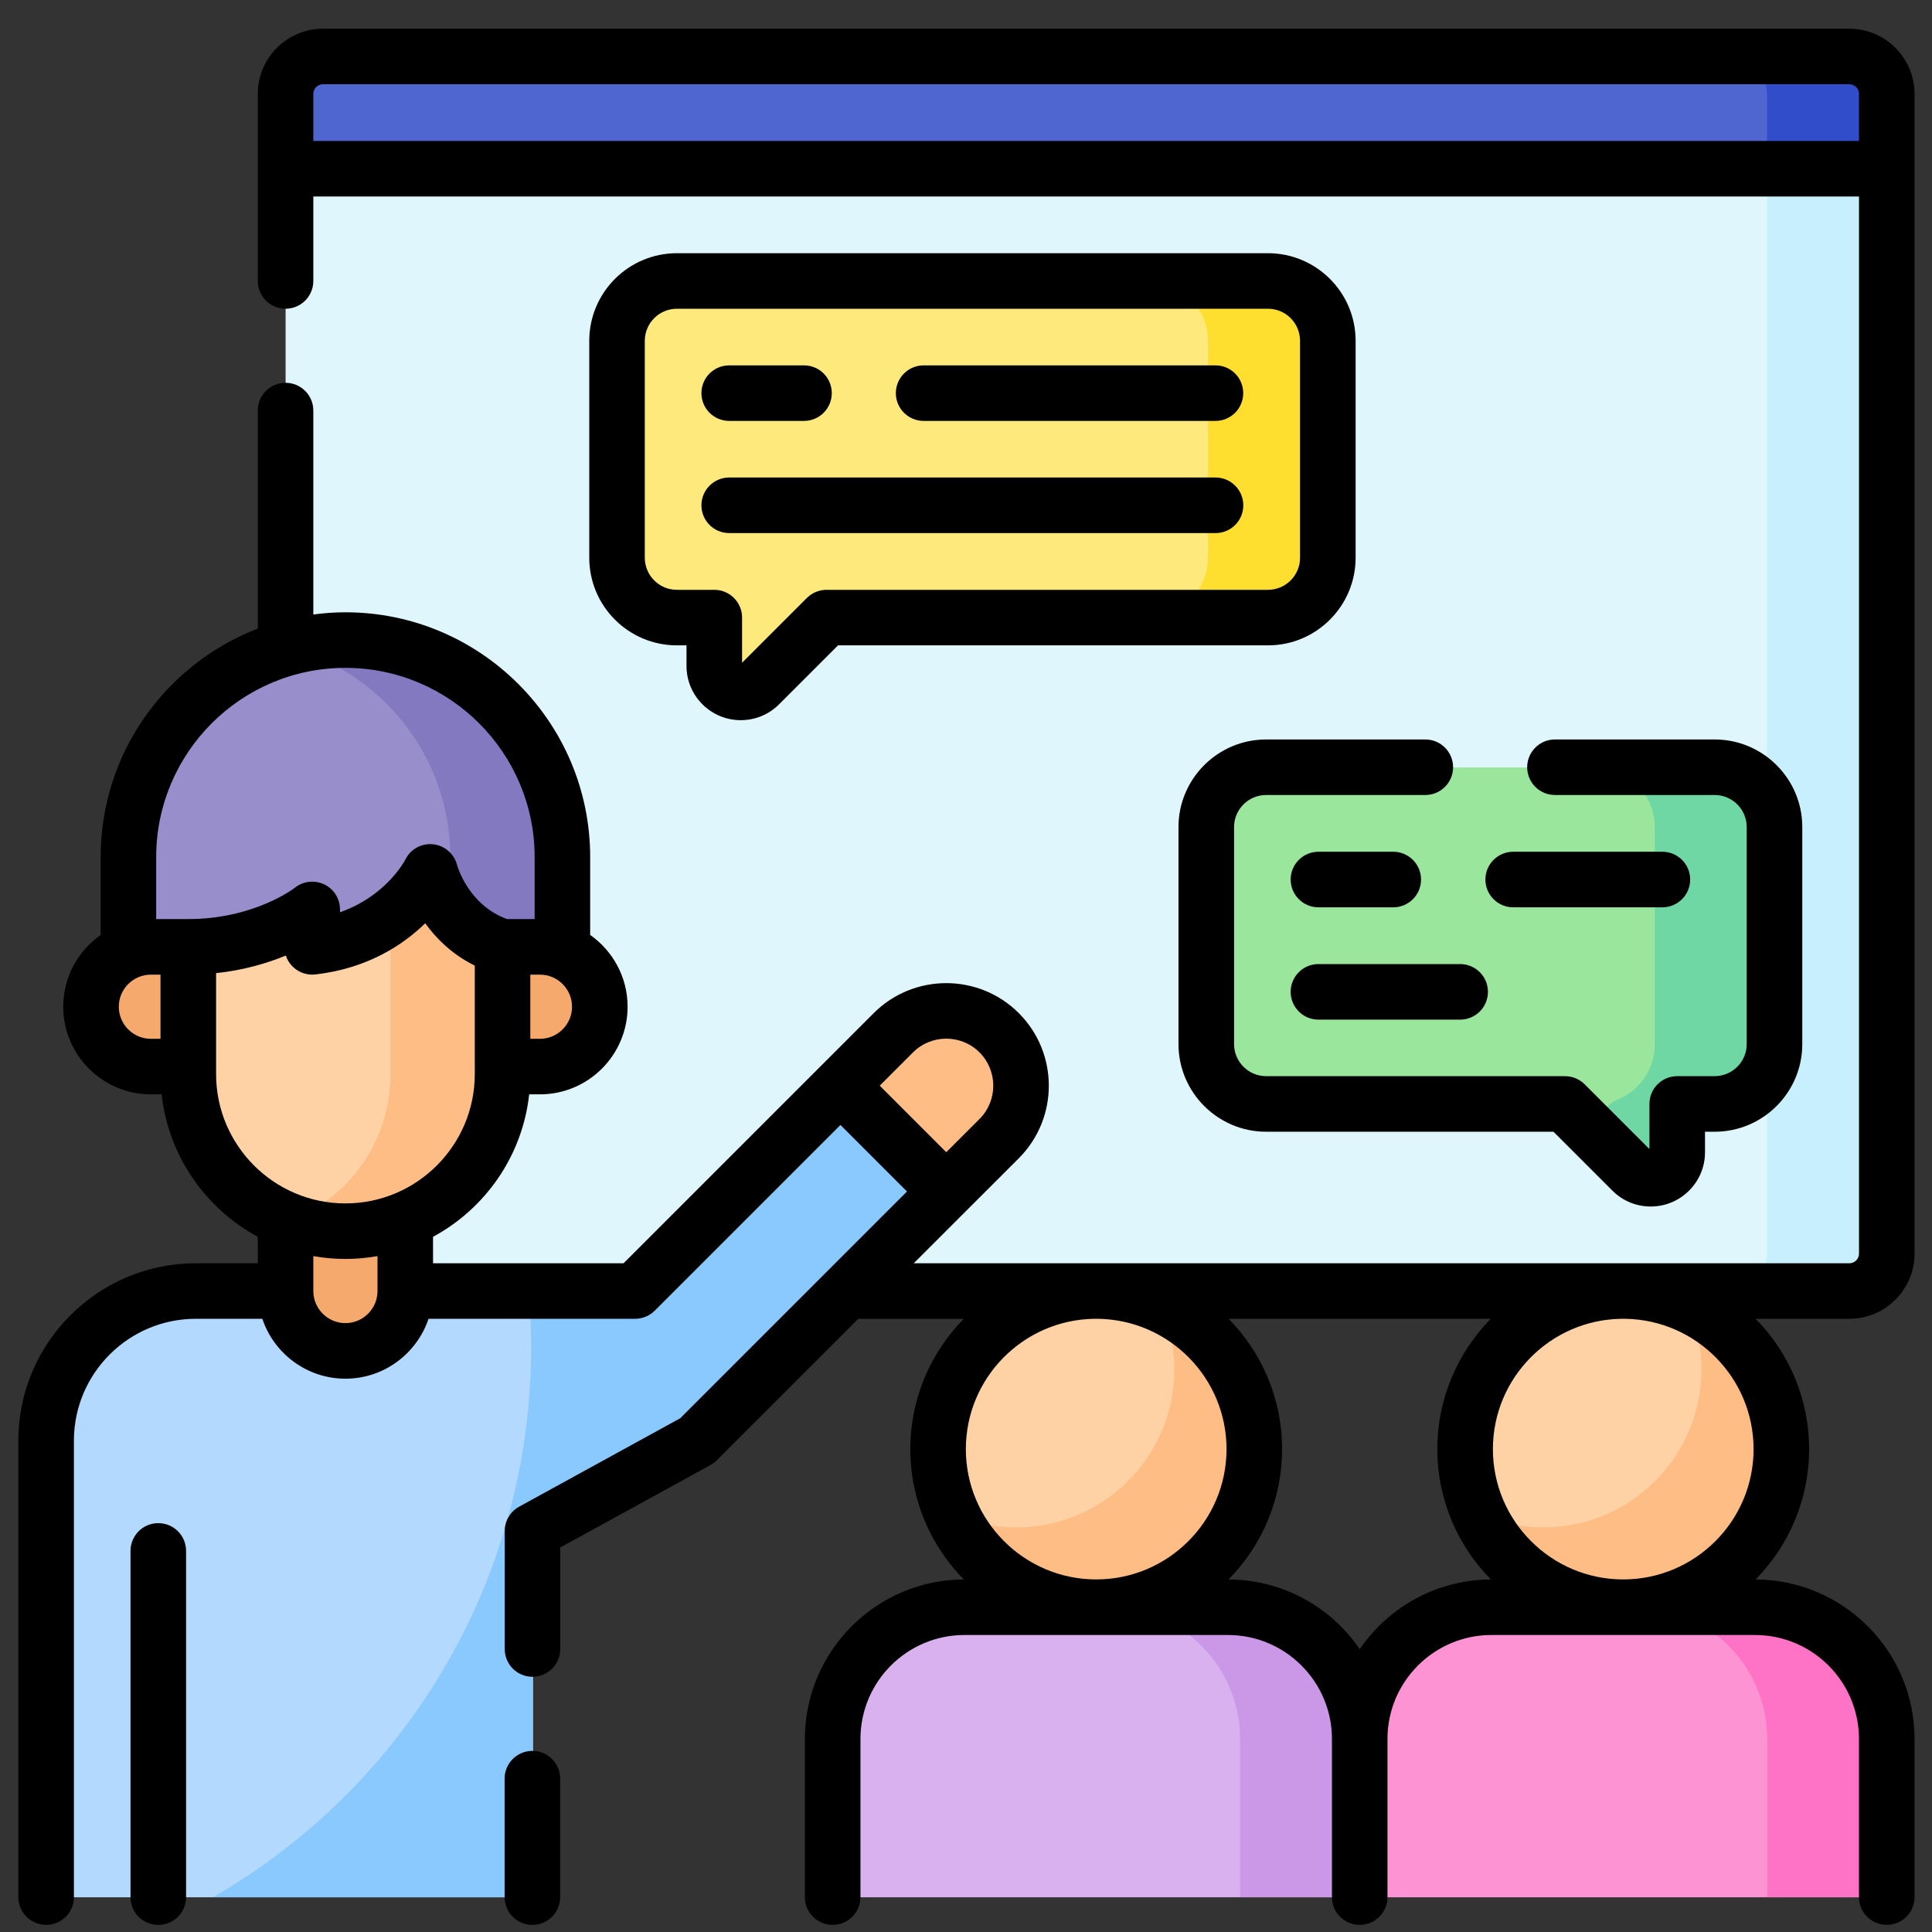 <svg xmlns="http://www.w3.org/2000/svg" width="51" height="51" viewBox="0 0 51 51" fill="none">
  <rect x="0" y="0" width="51" height="51" fill="#333333" stroke="none"/>
  <g clip-path="url(#clip0_3224_28294)">
    <path d="M49.807 4.455H7.539V2.48C7.539 1.934 7.981 1.492 8.527 1.492H48.819C49.365 1.492 49.807 1.934 49.807 2.48V4.455Z" fill="#4F66D0"/>
    <path d="M48.816 1.492H45.656C46.202 1.492 46.644 1.934 46.644 2.48V4.455H49.804V2.48C49.804 1.934 49.362 1.492 48.816 1.492Z" fill="#314DC9"/>
    <path d="M48.819 34.08H8.527C7.981 34.08 7.539 33.638 7.539 33.092V4.453H49.807V33.093C49.807 33.638 49.365 34.08 48.819 34.08Z" fill="#DFF6FD"/>
    <path d="M46.644 4.453V33.093C46.644 33.638 46.202 34.08 45.656 34.08H48.816C49.362 34.08 49.804 33.638 49.804 33.093V4.453H46.644Z" fill="#C8EFFE"/>
    <path d="M26.377 30.059L24.981 31.456L22.188 28.663L23.584 27.266C24.355 26.495 25.606 26.495 26.377 27.266C27.149 28.037 27.149 29.288 26.377 30.059Z" fill="#FFBD86"/>
    <path d="M22.195 28.664L16.774 34.085H5.177C2.995 34.085 1.227 35.853 1.227 38.035V50.084H14.065V40.421L18.41 38.035L24.988 31.457L22.195 28.664Z" fill="#B3DAFE"/>
    <path d="M22.199 28.664L16.779 34.085H13.954C13.997 34.572 14.02 35.066 14.02 35.565C14.02 41.774 10.639 47.194 5.617 50.084H14.07V40.421L18.415 38.035L24.993 31.457L22.199 28.664Z" fill="#8AC9FE"/>
    <path d="M9.119 35.667C8.247 35.667 7.539 34.96 7.539 34.087V31.52H10.699V34.087C10.699 34.96 9.992 35.667 9.119 35.667Z" fill="#F6A96C"/>
    <path d="M4.977 23.027V28.36C4.977 30.651 6.834 32.508 9.124 32.508C11.415 32.508 13.272 30.651 13.272 28.36V23.027H4.977Z" fill="#FED2A4"/>
    <path d="M10.307 23.027V28.36C10.307 30.129 9.2 31.638 7.641 32.235C8.101 32.411 8.6 32.508 9.122 32.508C11.413 32.508 13.27 30.651 13.27 28.36V23.027H10.307Z" fill="#FFBD86"/>
    <path d="M9.126 16.902C5.963 16.902 3.398 19.467 3.398 22.63V26.581L4.979 25C7.026 25 8.25 24.013 8.25 24.013V25C10.511 24.743 11.364 23.025 11.364 23.025C11.364 23.025 11.755 24.533 13.274 25L14.854 26.581V22.63C14.854 19.467 12.29 16.902 9.126 16.902Z" fill="#978ECB"/>
    <path d="M9.122 16.902C8.609 16.902 8.113 16.971 7.641 17.097C10.086 17.75 11.887 19.979 11.887 22.63V24.035C12.182 24.415 12.623 24.802 13.27 25L14.85 26.581V22.63C14.85 19.467 12.285 16.902 9.122 16.902Z" fill="#8379C1"/>
    <path d="M14.261 28.16H13.273V25H14.261C15.134 25 15.841 25.707 15.841 26.58C15.841 27.453 15.134 28.16 14.261 28.16Z" fill="#F6A96C"/>
    <path d="M3.986 28.16H4.974V25H3.986C3.114 25 2.406 25.707 2.406 26.58C2.406 27.453 3.114 28.16 3.986 28.16Z" fill="#F6A96C"/>
    <path d="M28.939 42.43C31.244 42.43 33.113 40.561 33.113 38.256C33.113 35.951 31.244 34.082 28.939 34.082C26.634 34.082 24.766 35.951 24.766 38.256C24.766 40.561 26.634 42.43 28.939 42.43Z" fill="#FED2A4"/>
    <path d="M30.637 34.445C30.868 34.965 30.998 35.539 30.998 36.145C30.998 38.45 29.13 40.319 26.825 40.319C26.219 40.319 25.644 40.189 25.125 39.957C25.776 41.414 27.237 42.431 28.937 42.431C31.242 42.431 33.111 40.562 33.111 38.257C33.111 36.557 32.094 35.096 30.637 34.445Z" fill="#FFBD86"/>
    <path d="M21.984 50.083V45.908C21.984 43.987 23.541 42.43 25.462 42.43H32.419C34.34 42.43 35.897 43.987 35.897 45.908V50.083H21.984Z" fill="#D9B1EE"/>
    <path d="M32.418 42.43H29.258C31.179 42.43 32.736 43.987 32.736 45.908V50.083H35.896V45.908C35.896 43.987 34.339 42.43 32.418 42.43Z" fill="#CB97E7"/>
    <path d="M42.853 42.43C45.159 42.43 47.027 40.561 47.027 38.256C47.027 35.951 45.159 34.082 42.853 34.082C40.548 34.082 38.68 35.951 38.68 38.256C38.68 40.561 40.548 42.43 42.853 42.43Z" fill="#FED2A4"/>
    <path d="M44.551 34.445C44.782 34.965 44.913 35.539 44.913 36.145C44.913 38.45 43.044 40.319 40.739 40.319C40.133 40.319 39.558 40.189 39.039 39.957C39.69 41.414 41.151 42.431 42.851 42.431C45.156 42.431 47.025 40.562 47.025 38.257C47.025 36.557 46.008 35.096 44.551 34.445Z" fill="#FFBD86"/>
    <path d="M35.898 50.083V45.908C35.898 43.987 37.456 42.43 39.377 42.43H46.333C48.254 42.43 49.811 43.987 49.811 45.908V50.083H35.898Z" fill="#FE93D3"/>
    <path d="M46.332 42.43H43.172C45.093 42.43 46.65 43.987 46.65 45.908V50.083H49.81V45.908C49.81 43.987 48.253 42.43 46.332 42.43Z" fill="#FE73C5"/>
    <path d="M33.424 20.258H45.263C46.135 20.258 46.843 20.965 46.843 21.838V27.566C46.843 28.438 46.135 29.146 45.263 29.146H44.275V30.423C44.275 30.808 43.962 31.121 43.577 31.121C43.392 31.121 43.214 31.047 43.083 30.916L41.312 29.146H33.424C32.551 29.146 31.844 28.439 31.844 27.566V21.838C31.844 20.965 32.551 20.258 33.424 20.258Z" fill="#9BE69D"/>
    <path d="M43.682 21.838V27.566C43.682 28.22 43.284 28.782 42.717 29.022C42.35 29.177 42.102 29.524 42.102 29.922V29.936L43.065 30.899C43.183 31.017 43.336 31.1 43.503 31.117C43.921 31.16 44.274 30.832 44.274 30.423V29.146H45.262C46.134 29.146 46.842 28.439 46.842 27.566V21.838C46.842 20.965 46.135 20.258 45.262 20.258H42.102C42.974 20.258 43.682 20.965 43.682 21.838Z" fill="#6FD7A3"/>
    <path d="M33.465 7.414H17.861C16.989 7.414 16.281 8.121 16.281 8.994V14.72C16.281 15.592 16.989 16.3 17.861 16.3H18.849V17.577C18.849 17.962 19.162 18.275 19.547 18.275C19.733 18.275 19.91 18.201 20.041 18.071L21.812 16.3H33.465C34.338 16.3 35.045 15.593 35.045 14.72V8.994C35.045 8.121 34.338 7.414 33.465 7.414Z" fill="#FEE97D"/>
    <path d="M33.465 7.414H30.305C31.177 7.414 31.885 8.121 31.885 8.994V14.72C31.885 15.592 31.177 16.3 30.305 16.3H33.465C34.337 16.3 35.045 15.593 35.045 14.72V8.994C35.045 8.121 34.338 7.414 33.465 7.414Z" fill="#FEDF30"/>
    <path d="M50.539 33.093V2.478C50.539 1.53 49.767 0.758 48.818 0.758H8.525C7.577 0.758 6.805 1.53 6.805 2.478V7.416C6.805 7.821 7.133 8.15 7.538 8.15C7.943 8.15 8.271 7.821 8.271 7.416V5.187H49.073V33.093C49.073 33.233 48.959 33.347 48.818 33.347H24.121L25.493 31.975C25.495 31.974 25.496 31.972 25.497 31.971L26.894 30.575C27.95 29.519 27.95 27.8 26.894 26.744C25.838 25.688 24.12 25.689 23.064 26.744L21.667 28.141L16.461 33.347H11.431V32.649C12.81 31.904 13.791 30.515 13.969 28.888H14.254C15.529 28.888 16.567 27.85 16.567 26.575C16.567 25.792 16.176 25.099 15.579 24.68V22.624C15.579 19.062 12.681 16.163 9.118 16.163C8.831 16.163 8.549 16.184 8.271 16.221V10.838C8.271 10.433 7.943 10.105 7.538 10.105C7.133 10.105 6.805 10.433 6.805 10.838V16.593C4.382 17.526 2.657 19.877 2.657 22.624V24.681C2.06 25.099 1.669 25.792 1.669 26.575C1.669 27.85 2.707 28.888 3.983 28.888H4.267C4.445 30.515 5.426 31.904 6.805 32.649V33.347H5.168C2.586 33.347 0.484 35.448 0.484 38.031V50.079C0.484 50.484 0.813 50.812 1.218 50.812C1.623 50.812 1.951 50.484 1.951 50.079V38.031C1.951 36.257 3.394 34.813 5.168 34.813H6.925C7.232 35.73 8.099 36.394 9.118 36.394C10.137 36.394 11.004 35.73 11.312 34.813H16.765C16.959 34.813 17.146 34.736 17.283 34.599L22.186 29.696L23.942 31.453L17.957 37.438L13.703 39.773C13.469 39.902 13.323 40.149 13.323 40.416V43.53C13.323 43.935 13.651 44.263 14.056 44.263C14.461 44.263 14.789 43.935 14.789 43.53V40.85L18.754 38.674C18.815 38.64 18.871 38.598 18.92 38.549L22.655 34.814H25.441C24.569 35.7 24.03 36.914 24.03 38.253C24.03 39.592 24.57 40.807 25.443 41.694C23.128 41.702 21.247 43.588 21.247 45.905V50.079C21.247 50.484 21.576 50.812 21.981 50.812C22.386 50.812 22.714 50.484 22.714 50.079V45.904C22.714 44.391 23.945 43.16 25.459 43.16H32.415C33.928 43.16 35.16 44.391 35.16 45.904V50.079C35.16 50.484 35.488 50.812 35.893 50.812C36.298 50.812 36.626 50.484 36.626 50.079V45.904C36.626 44.391 37.858 43.16 39.371 43.16H46.328C47.841 43.16 49.072 44.391 49.072 45.904V50.079C49.072 50.484 49.401 50.812 49.806 50.812C50.211 50.812 50.539 50.484 50.539 50.079V45.904C50.539 43.588 48.658 41.702 46.343 41.694C47.216 40.807 47.756 39.592 47.756 38.253C47.756 36.914 47.217 35.7 46.345 34.813H48.818C49.767 34.813 50.539 34.042 50.539 33.093ZM8.271 3.721V2.478C8.271 2.338 8.385 2.224 8.525 2.224H48.818C48.959 2.224 49.073 2.338 49.073 2.478V3.721H8.271ZM14.254 27.422H13.999V25.728H14.254C14.72 25.728 15.1 26.108 15.1 26.575C15.1 27.042 14.72 27.422 14.254 27.422ZM9.118 17.63C11.872 17.63 14.113 19.87 14.113 22.624V24.261H13.385C12.369 23.893 12.076 22.875 12.066 22.835C11.989 22.539 11.738 22.319 11.433 22.287C11.128 22.255 10.838 22.414 10.702 22.688C10.678 22.735 10.187 23.656 8.975 24.081V24.007C8.975 23.724 8.813 23.467 8.558 23.345C8.303 23.224 8.001 23.259 7.781 23.436C7.771 23.445 6.71 24.261 4.97 24.261H4.123V22.624C4.124 19.87 6.364 17.63 9.118 17.63ZM3.136 26.575C3.136 26.108 3.516 25.728 3.983 25.728H4.237V27.422H3.983C3.516 27.422 3.136 27.042 3.136 26.575ZM5.704 28.352V25.689C6.443 25.61 7.064 25.423 7.545 25.224C7.585 25.345 7.656 25.455 7.753 25.541C7.909 25.68 8.116 25.747 8.325 25.723C9.704 25.566 10.641 24.942 11.225 24.372C11.515 24.774 11.936 25.196 12.533 25.49V28.352C12.533 30.235 11.001 31.767 9.118 31.767C7.235 31.767 5.704 30.235 5.704 28.352ZM9.118 34.927C8.651 34.927 8.271 34.547 8.271 34.08V33.158C8.546 33.207 8.829 33.233 9.118 33.233C9.407 33.233 9.69 33.207 9.965 33.158V34.08C9.965 34.547 9.585 34.927 9.118 34.927ZM23.223 28.659L24.101 27.781C24.585 27.297 25.373 27.297 25.857 27.781C26.341 28.266 26.341 29.053 25.857 29.538L24.979 30.416L23.223 28.659ZM28.993 34.813C30.864 34.844 32.377 36.374 32.377 38.253C32.377 40.15 30.834 41.693 28.937 41.693C27.04 41.693 25.496 40.15 25.496 38.253C25.496 36.374 27.009 34.844 28.881 34.813H28.993ZM35.893 43.533C35.137 42.427 33.868 41.699 32.431 41.694C33.304 40.807 33.844 39.592 33.844 38.253C33.844 36.914 33.305 35.7 32.433 34.813H39.353C38.481 35.7 37.942 36.914 37.942 38.253C37.942 39.592 38.482 40.807 39.355 41.694C37.919 41.699 36.65 42.428 35.893 43.533ZM46.29 38.253C46.29 40.15 44.746 41.693 42.849 41.693C40.952 41.693 39.409 40.15 39.409 38.253C39.409 36.374 40.922 34.844 42.793 34.813H42.906C44.777 34.844 46.29 36.374 46.29 38.253Z" fill="black"/>
    <path d="M14.053 46.219C13.649 46.219 13.32 46.547 13.32 46.952V50.079C13.32 50.484 13.649 50.813 14.053 50.813C14.459 50.813 14.787 50.484 14.787 50.079V46.952C14.787 46.547 14.459 46.219 14.053 46.219Z" fill="black"/>
    <path d="M4.179 40.207C3.773 40.207 3.445 40.535 3.445 40.94V50.08C3.445 50.485 3.773 50.813 4.179 50.813C4.584 50.813 4.912 50.485 4.912 50.08V40.94C4.912 40.535 4.583 40.207 4.179 40.207Z" fill="black"/>
    <path d="M39.944 23.951H43.882C44.288 23.951 44.616 23.622 44.616 23.218C44.616 22.813 44.288 22.484 43.882 22.484H39.944C39.539 22.484 39.211 22.813 39.211 23.218C39.211 23.622 39.539 23.951 39.944 23.951Z" fill="black"/>
    <path d="M34.803 23.951H36.779C37.184 23.951 37.512 23.622 37.512 23.218C37.512 22.813 37.184 22.484 36.779 22.484H34.803C34.398 22.484 34.07 22.813 34.07 23.218C34.07 23.622 34.399 23.951 34.803 23.951Z" fill="black"/>
    <path d="M38.544 25.449H34.803C34.398 25.449 34.07 25.777 34.07 26.182C34.07 26.587 34.398 26.916 34.803 26.916H38.544C38.949 26.916 39.278 26.587 39.278 26.182C39.278 25.777 38.949 25.449 38.544 25.449Z" fill="black"/>
    <path d="M37.625 19.52H33.423C32.148 19.52 31.109 20.557 31.109 21.833V27.561C31.109 28.837 32.148 29.875 33.423 29.875H41.008L42.564 31.43C42.834 31.701 43.194 31.849 43.576 31.849C44.365 31.849 45.008 31.207 45.008 30.418V29.875H45.262C46.538 29.875 47.576 28.837 47.576 27.561V21.833C47.576 20.557 46.538 19.52 45.262 19.52H41.047C40.642 19.52 40.314 19.848 40.314 20.253C40.314 20.658 40.642 20.986 41.047 20.986H45.262C45.729 20.986 46.109 21.366 46.109 21.833V27.561C46.109 28.028 45.729 28.408 45.262 28.408H44.274C43.869 28.408 43.541 28.736 43.541 29.141V30.333L41.831 28.623C41.693 28.485 41.507 28.408 41.312 28.408H33.423C32.956 28.408 32.576 28.028 32.576 27.561V21.833C32.576 21.366 32.956 20.986 33.423 20.986H37.625C38.03 20.986 38.358 20.658 38.358 20.253C38.358 19.848 38.03 19.52 37.625 19.52Z" fill="black"/>
    <path d="M32.085 9.645H24.382C23.977 9.645 23.648 9.973 23.648 10.378C23.648 10.783 23.977 11.111 24.382 11.111H32.085C32.49 11.111 32.818 10.783 32.818 10.378C32.818 9.973 32.49 9.645 32.085 9.645Z" fill="black"/>
    <path d="M19.249 11.111H21.224C21.629 11.111 21.957 10.783 21.957 10.378C21.957 9.973 21.629 9.645 21.224 9.645H19.249C18.844 9.645 18.516 9.973 18.516 10.378C18.516 10.783 18.844 11.111 19.249 11.111Z" fill="black"/>
    <path d="M32.087 12.605H19.249C18.844 12.605 18.516 12.934 18.516 13.339C18.516 13.744 18.844 14.072 19.249 14.072H32.087C32.492 14.072 32.82 13.744 32.82 13.339C32.82 12.934 32.492 12.605 32.087 12.605Z" fill="black"/>
    <path d="M33.472 6.684H17.868C16.592 6.684 15.555 7.721 15.555 8.997V14.723C15.555 15.998 16.592 17.036 17.868 17.036H18.122V17.58C18.122 18.369 18.765 19.011 19.554 19.011C19.936 19.011 20.296 18.862 20.566 18.592L22.122 17.036H33.472C34.747 17.036 35.785 15.998 35.785 14.723V8.997C35.785 7.721 34.747 6.684 33.472 6.684ZM34.318 14.723C34.318 15.19 33.938 15.57 33.472 15.57H21.818C21.624 15.57 21.438 15.647 21.3 15.784L19.589 17.495V16.303C19.589 15.898 19.261 15.57 18.856 15.57H17.868C17.401 15.57 17.021 15.19 17.021 14.723V8.997C17.021 8.53 17.401 8.15 17.868 8.15H33.471C33.938 8.15 34.318 8.53 34.318 8.997L34.318 14.723Z" fill="black"/>
  </g>
  <defs>
    <clipPath id="clip0_3224_28294">
      <rect width="50.055" height="50.055" fill="white" transform="translate(0.484 0.762)"/>
    </clipPath>
  </defs>
</svg>